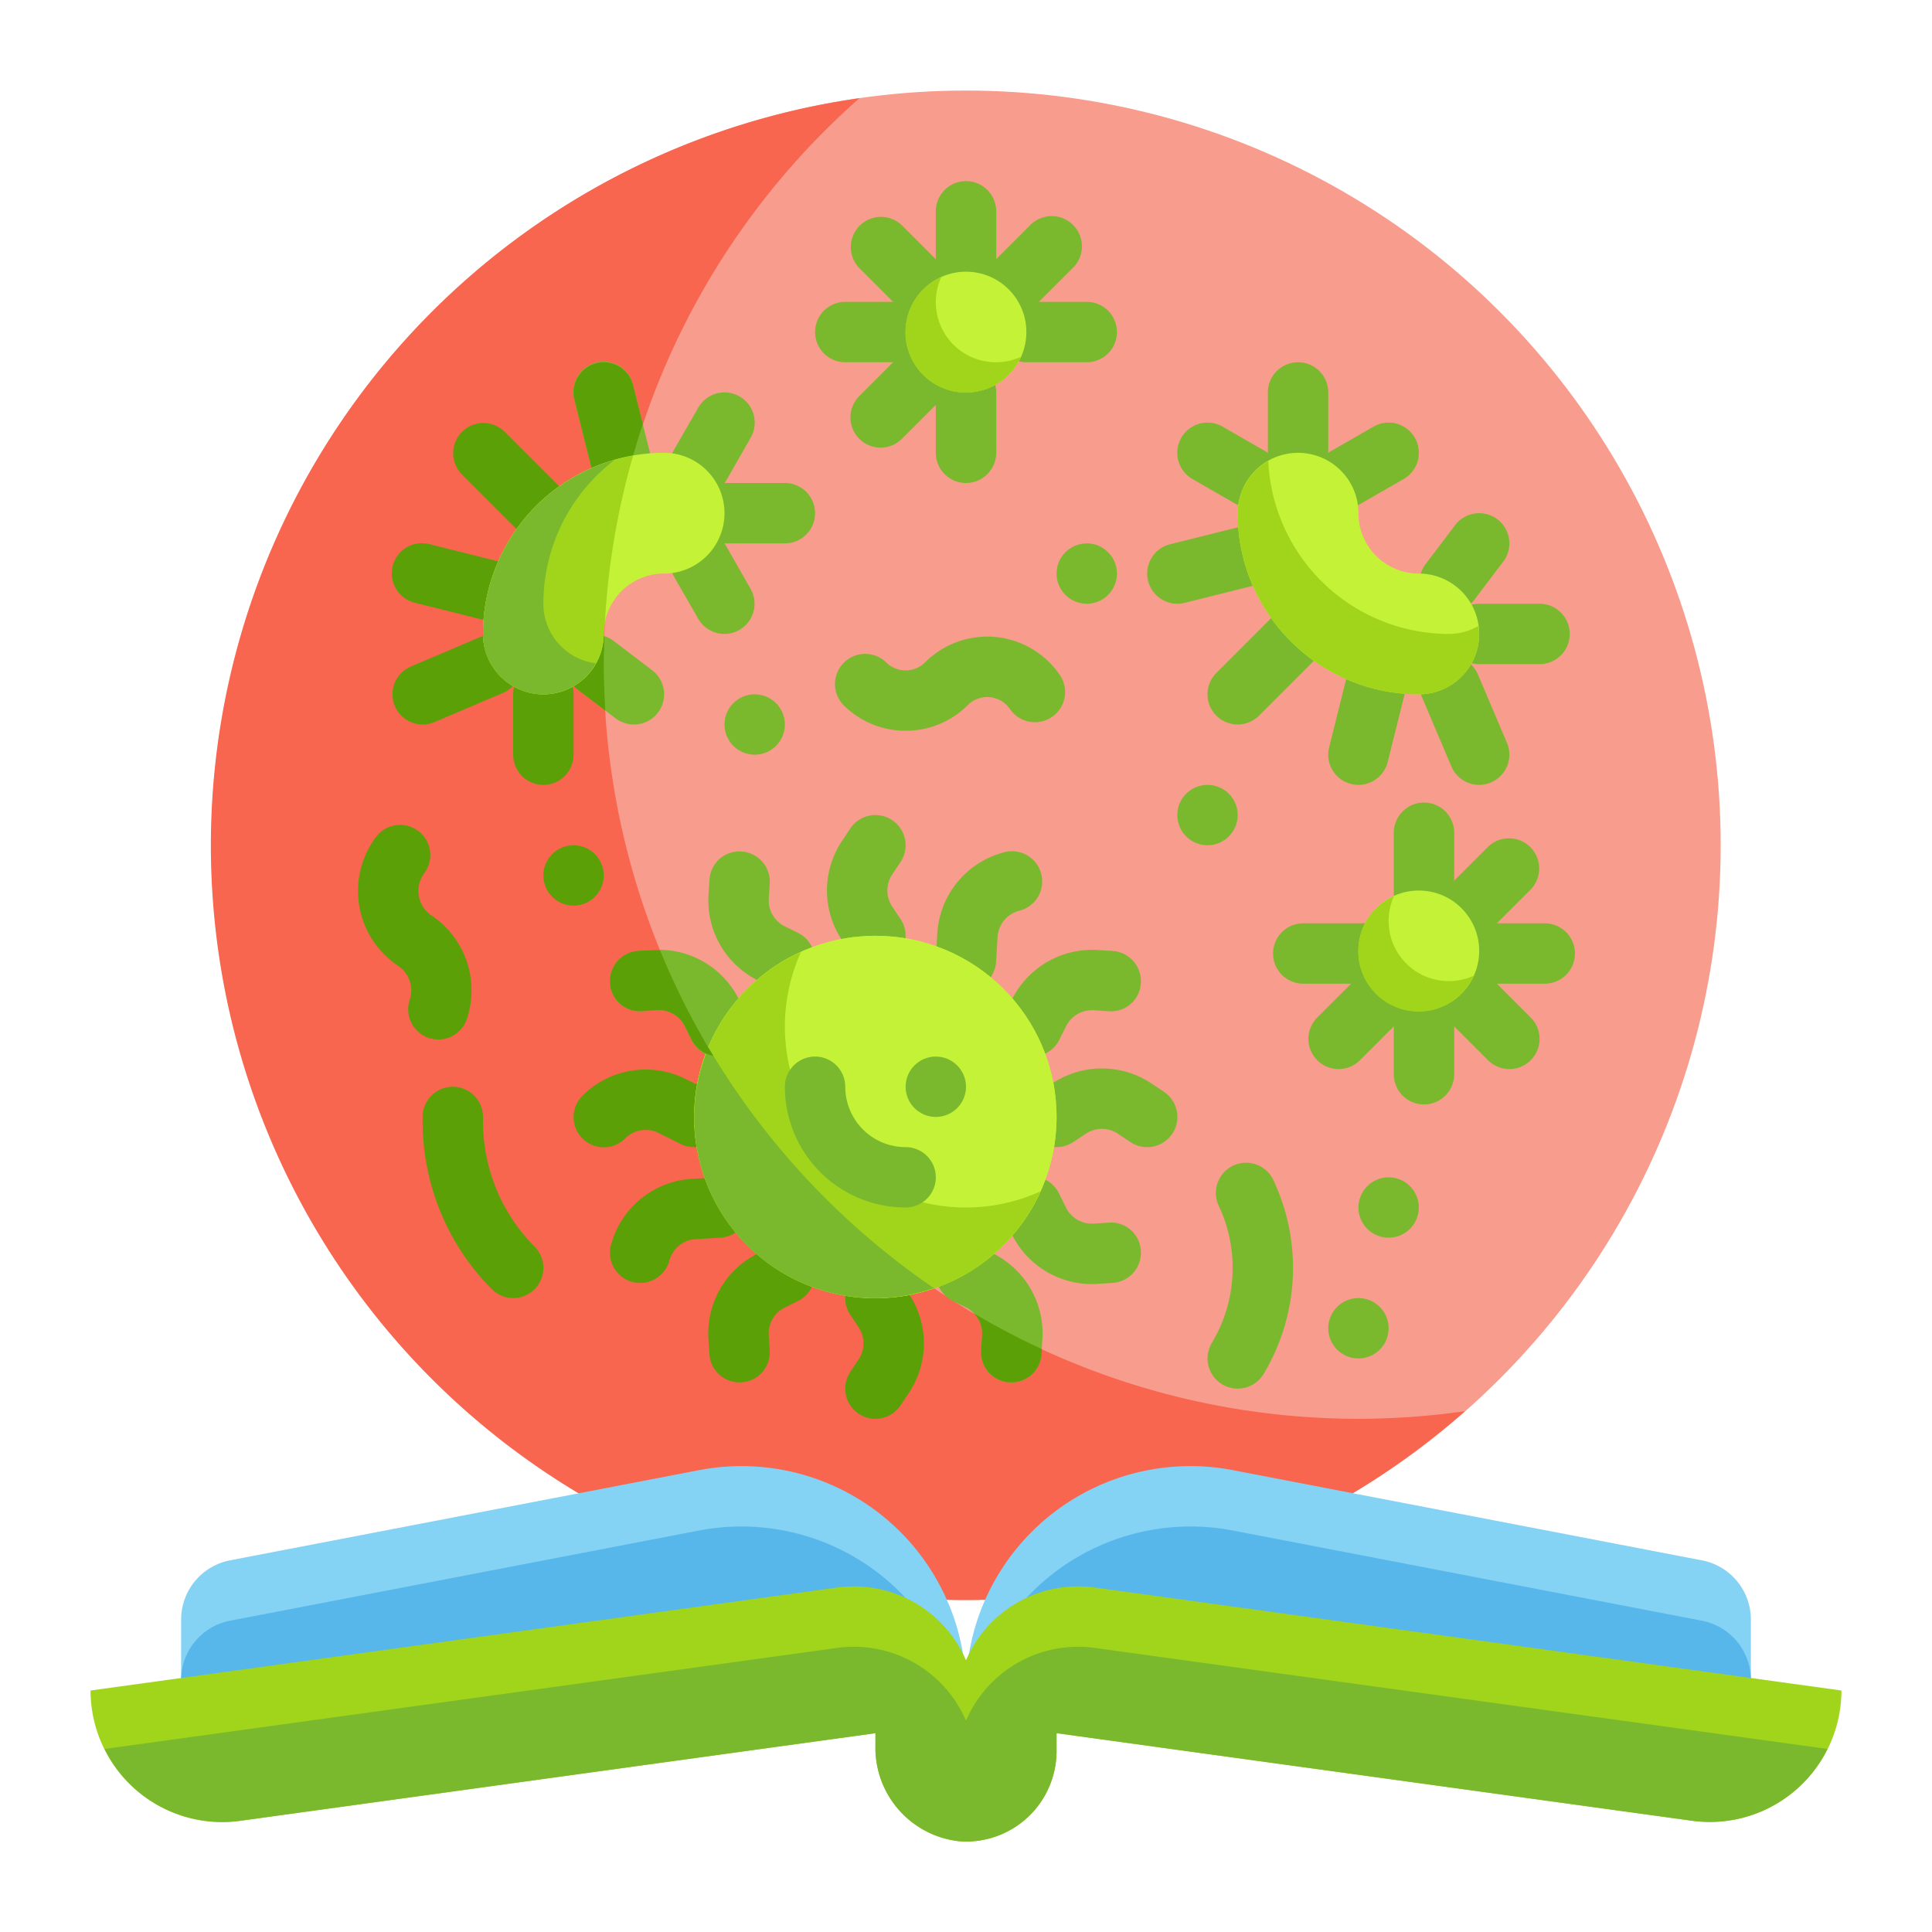 <?xml version="1.0" ?><svg viewBox="0 0 64 64" xmlns="http://www.w3.org/2000/svg"><g id="Flat"><g data-name="Stroke copy 2" id="Stroke_copy_2"><g><g><circle cx="32" cy="28" r="25" style="fill: #f89c8d"/><path d="M45,47A24.994,24.994,0,0,1,28.47,3.253,25,25,0,1,0,48.53,46.747,25.2,25.2,0,0,1,45,47Z" style="fill: #f8664f"/><path d="M41,46a1,1,0,0,1-.856-1.515,4.827,4.827,0,0,0,.234-4.531,1,1,0,1,1,1.812-.846,6.827,6.827,0,0,1-.332,6.407A1,1,0,0,1,41,46Z" style="fill: #7ab92d"/><circle cx="19" cy="29" r="1" style="fill: #5ba006"/><circle cx="36" cy="19" r="1" style="fill: #7ab92d"/><circle cx="25" cy="24" r="1" style="fill: #7ab92d"/><circle cx="40" cy="27" r="1" style="fill: #7ab92d"/><circle cx="45" cy="44" r="1" style="fill: #7ab92d"/><circle cx="46" cy="40" r="1" style="fill: #7ab92d"/><path d="M30,24.207a2.9,2.9,0,0,1-2.059-.852,1,1,0,0,1,1.414-1.414.913.913,0,0,0,1.29,0,2.911,2.911,0,0,1,4.48.444,1,1,0,0,1-1.664,1.109.913.913,0,0,0-1.4-.139A2.9,2.9,0,0,1,30,24.207Z" style="fill: #7ab92d"/><g><path d="M32,10a1,1,0,0,1-1-1V7a1,1,0,0,1,2,0V9A1,1,0,0,1,32,10Z" style="fill: #7ab92d"/><path d="M32,16a1,1,0,0,1-1-1V13a1,1,0,0,1,2,0v2A1,1,0,0,1,32,16Z" style="fill: #7ab92d"/><path d="M36,12H34a1,1,0,0,1,0-2h2a1,1,0,0,1,0,2Z" style="fill: #7ab92d"/><path d="M30,12H28a1,1,0,0,1,0-2h2a1,1,0,0,1,0,2Z" style="fill: #7ab92d"/><path d="M30.586,10.586a1,1,0,0,1-.707-.293L28.465,8.879a1,1,0,0,1,1.414-1.414l1.414,1.414a1,1,0,0,1-.707,1.707Z" style="fill: #7ab92d"/><path d="M33.414,10.586a1,1,0,0,1-.707-1.707l1.414-1.414a1,1,0,1,1,1.414,1.414l-1.414,1.414A1,1,0,0,1,33.414,10.586Z" style="fill: #7ab92d"/><path d="M29.172,14.828a1,1,0,0,1-.707-1.707l1.414-1.414a1,1,0,0,1,1.414,1.414l-1.414,1.414A1,1,0,0,1,29.172,14.828Z" style="fill: #7ab92d"/></g><g><path d="M47.172,36.586a1,1,0,0,1-1-1v-2a1,1,0,0,1,2,0v2A1,1,0,0,1,47.172,36.586Z" style="fill: #7ab92d"/><path d="M47.172,30.586a1,1,0,0,1-1-1v-2a1,1,0,0,1,2,0v2A1,1,0,0,1,47.172,30.586Z" style="fill: #7ab92d"/><path d="M45.172,32.586h-2a1,1,0,0,1,0-2h2a1,1,0,0,1,0,2Z" style="fill: #7ab92d"/><path d="M51.172,32.586h-2a1,1,0,0,1,0-2h2a1,1,0,0,1,0,2Z" style="fill: #7ab92d"/><path d="M50,35.414a1,1,0,0,1-.707-.293l-1.414-1.414a1,1,0,0,1,1.414-1.414l1.414,1.414A1,1,0,0,1,50,35.414Z" style="fill: #7ab92d"/><path d="M44.343,35.414a1,1,0,0,1-.707-1.707l1.415-1.414a1,1,0,0,1,1.414,1.414L45.05,35.121A1,1,0,0,1,44.343,35.414Z" style="fill: #7ab92d"/><path d="M48.586,31.172a1,1,0,0,1-.707-1.707l1.414-1.414a1,1,0,0,1,1.414,1.414l-1.414,1.414A1,1,0,0,1,48.586,31.172Z" style="fill: #7ab92d"/></g><g><path d="M43,16a1,1,0,0,1-1-1V13a1,1,0,0,1,2,0v2A1,1,0,0,1,43,16Z" style="fill: #7ab92d"/><path d="M51,22H49a1,1,0,0,1,0-2h2a1,1,0,0,1,0,2Z" style="fill: #7ab92d"/><path d="M41,24a1,1,0,0,1-.707-1.707l1.758-1.758a1,1,0,0,1,1.414,1.414l-1.758,1.758A1,1,0,0,1,41,24Z" style="fill: #7ab92d"/><path d="M39,20a1,1,0,0,1-.241-1.97l2.184-.546a1,1,0,0,1,.485,1.94l-2.185.546A1.017,1.017,0,0,1,39,20Z" style="fill: #7ab92d"/><path d="M45,26a1.017,1.017,0,0,1-.243-.03,1,1,0,0,1-.728-1.212l.546-2.185a1,1,0,0,1,1.94.485l-.546,2.184A1,1,0,0,1,45,26Z" style="fill: #7ab92d"/><path d="M41.4,16.806a1,1,0,0,1-.5-.133l-1.4-.806a1,1,0,0,1,1-1.734l1.4.805a1,1,0,0,1-.5,1.868Z" style="fill: #7ab92d"/><path d="M49,26a1,1,0,0,1-.92-.609L47.107,23.1a1,1,0,0,1,1.84-.782l.973,2.289a1,1,0,0,1-.529,1.311A.981.981,0,0,1,49,26Z" style="fill: #7ab92d"/><path d="M44.6,16.806a1,1,0,0,1-.5-1.868l1.4-.805a1,1,0,1,1,1,1.734l-1.4.806A1,1,0,0,1,44.6,16.806Z" style="fill: #7ab92d"/><path d="M48.026,20.285a1,1,0,0,1-.8-1.6L48.2,17.4A1,1,0,1,1,49.8,18.6l-.973,1.285A1,1,0,0,1,48.026,20.285Z" style="fill: #7ab92d"/></g><path d="M14.521,34.435a1,1,0,0,1-.948-1.317.982.982,0,0,0-.386-1.125,2.981,2.981,0,0,1-.732-4.267,1,1,0,1,1,1.6,1.2.979.979,0,0,0,.239,1.4,2.985,2.985,0,0,1,1.174,3.422A1,1,0,0,1,14.521,34.435Z" style="fill: #5ba006"/><g><path d="M26,18H24a1,1,0,0,1,0-2h2a1,1,0,0,1,0,2Z" style="fill: #7ab92d"/><path d="M18,26a1,1,0,0,1-1-1V23a1,1,0,0,1,2,0v2A1,1,0,0,1,18,26Z" style="fill: #5ba006"/><path d="M17.758,17.758a1,1,0,0,1-.707-.293l-1.758-1.758a1,1,0,0,1,1.414-1.414l1.758,1.758a1,1,0,0,1-.707,1.707Z" style="fill: #5ba006"/><path d="M20.545,16.185a1,1,0,0,1-.969-.758l-.546-2.185a1,1,0,1,1,1.94-.484l.546,2.184a1,1,0,0,1-.728,1.212A.97.97,0,0,1,20.545,16.185Z" style="fill: #7ab92d"/><path d="M16.186,20.546a1.019,1.019,0,0,1-.244-.03l-2.184-.546a1,1,0,1,1,.484-1.94l2.185.546a1,1,0,0,1-.241,1.97Z" style="fill: #5ba006"/><path d="M23.193,16.4a1,1,0,0,1-.866-1.5l.806-1.4a1,1,0,0,1,1.734,1l-.8,1.4A1,1,0,0,1,23.193,16.4Z" style="fill: #7ab92d"/><path d="M14,24a1,1,0,0,1-.391-1.92l2.289-.973a1,1,0,0,1,.782,1.84l-2.289.973A.981.981,0,0,1,14,24Z" style="fill: #5ba006"/><path d="M24,21a1,1,0,0,1-.868-.5l-.806-1.4a1,1,0,1,1,1.735-1l.8,1.4A1,1,0,0,1,24,21Z" style="fill: #7ab92d"/><path d="M21,24a1,1,0,0,1-.6-.2l-1.285-.973a1,1,0,0,1,1.207-1.6L21.6,22.2A1,1,0,0,1,21,24Z" style="fill: #7ab92d"/></g><path d="M17,43a1,1,0,0,1-.707-.293A7.883,7.883,0,0,1,14,37.172V37a1,1,0,0,1,2,0v.172a5.868,5.868,0,0,0,1.707,4.121A1,1,0,0,1,17,43Z" style="fill: #5ba006"/><circle cx="32" cy="11" r="2" style="fill: #c4f236"/><path d="M33,12a1.992,1.992,0,0,1-1.82-2.82,2,2,0,1,0,2.64,2.64A1.99,1.99,0,0,1,33,12Z" style="fill: #a1d51c"/><circle cx="47" cy="31.5" r="2" style="fill: #c4f236"/><path d="M48,32.5a1.992,1.992,0,0,1-1.82-2.82,2,2,0,1,0,2.64,2.64A1.99,1.99,0,0,1,48,32.5Z" style="fill: #a1d51c"/><path d="M45,17h0a2,2,0,0,0-2-2h0a2,2,0,0,0-2,2h0a6,6,0,0,0,6,6h0a2,2,0,0,0,2-2h0a2,2,0,0,0-2-2h0A2,2,0,0,1,45,17Z" style="fill: #c4f236"/><path d="M48,21a6,6,0,0,1-5.986-5.73A1.99,1.99,0,0,0,41,17a6,6,0,0,0,6,6,2,2,0,0,0,2-2,1.905,1.905,0,0,0-.027-.263A1.972,1.972,0,0,1,48,21Z" style="fill: #a1d51c"/><g><path d="M21.207,42.5a1.015,1.015,0,0,1-.26-.034,1,1,0,0,1-.707-1.225,2.957,2.957,0,0,1,2.684-2.19l.82-.049a1.018,1.018,0,0,1,1.058.938A1,1,0,0,1,23.863,41l-.82.049a.961.961,0,0,0-.871.712A1,1,0,0,1,21.207,42.5Z" style="fill: #5ba006"/><path d="M29,32a1,1,0,0,1-.833-.445l-.274-.412a2.956,2.956,0,0,1,0-3.286l.274-.412a1,1,0,0,1,1.664,1.11l-.274.411a.961.961,0,0,0,0,1.068l.274.411A1,1,0,0,1,29,32Z" style="fill: #7ab92d"/><path d="M38,38a.994.994,0,0,1-.554-.168l-.411-.275a.959.959,0,0,0-1.068,0l-.411.274a1,1,0,0,1-1.11-1.664l.411-.274a2.955,2.955,0,0,1,3.288,0l.411.274A1,1,0,0,1,38,38Z" style="fill: #7ab92d"/><path d="M23,38a1,1,0,0,1-.446-.1l-.736-.368a.958.958,0,0,0-1.11.181,1,1,0,0,1-1.414-1.416,2.962,2.962,0,0,1,3.419-.554l.735.367A1,1,0,0,1,23,38Z" style="fill: #5ba006"/><path d="M33.5,45.794c-.022,0-.044,0-.066,0a1,1,0,0,1-.933-1.063l.032-.493A.958.958,0,0,0,32,43.312l-.443-.219a1,1,0,0,1,.886-1.793l.444.219a2.956,2.956,0,0,1,1.643,2.846l-.032.494A1,1,0,0,1,33.5,45.794Z" style="fill: #7ab92d"/><path d="M26,32.8a.988.988,0,0,1-.442-.1l-.444-.219a2.956,2.956,0,0,1-1.643-2.846l.032-.494a.99.99,0,0,1,1.063-.933,1,1,0,0,1,.933,1.063l-.032.493a.958.958,0,0,0,.534.924l.443.219A1,1,0,0,1,26,32.8Z" style="fill: #7ab92d"/><path d="M34.2,35a1,1,0,0,1-.9-1.442l.219-.444a2.973,2.973,0,0,1,2.846-1.644l.493.032a1,1,0,0,1,.934,1.062.987.987,0,0,1-1.063.934l-.493-.032a.961.961,0,0,0-.924.534l-.219.442A1,1,0,0,1,34.2,35Z" style="fill: #7ab92d"/><path d="M36.171,42.536a2.954,2.954,0,0,1-2.652-1.649l-.219-.445a1,1,0,1,1,1.793-.884l.219.443a.96.96,0,0,0,.924.533l.493-.032a.987.987,0,0,1,1.063.934,1,1,0,0,1-.934,1.062l-.493.032C36.3,42.534,36.235,42.536,36.171,42.536Z" style="fill: #7ab92d"/><path d="M30.106,42.857l-.274-.412a1,1,0,0,0-1.664,1.11l.274.411a.961.961,0,0,1,0,1.068l-.274.411a1,1,0,0,0,1.664,1.11l.274-.412A2.956,2.956,0,0,0,30.106,42.857Z" style="fill: #5ba006"/><path d="M24.481,33.113a2.955,2.955,0,0,0-2.846-1.643l-.493.032a1,1,0,0,0-.934,1.062.986.986,0,0,0,1.063.934l.493-.032a.964.964,0,0,1,.924.533l.219.443a1,1,0,1,0,1.793-.884Z" style="fill: #7ab92d"/><path d="M24.5,45.794a1,1,0,0,1-1-.935l-.032-.493a2.956,2.956,0,0,1,1.643-2.847l.444-.219a1,1,0,0,1,.886,1.793L26,43.312a.958.958,0,0,0-.534.925l.032.492a1,1,0,0,1-.933,1.063C24.543,45.794,24.521,45.794,24.5,45.794Z" style="fill: #5ba006"/><path d="M32,32.8l-.061,0A1,1,0,0,1,31,31.744l.049-.82a2.959,2.959,0,0,1,2.19-2.684,1,1,0,1,1,.518,1.931.962.962,0,0,0-.712.872l-.049.82A1,1,0,0,1,32,32.8Z" style="fill: #7ab92d"/><circle cx="29" cy="37" r="6" style="fill: #c4f236"/><path d="M32,40a5.993,5.993,0,0,1-5.466-8.466,6,6,0,1,0,7.932,7.932A5.974,5.974,0,0,1,32,40Z" style="fill: #a1d51c"/><circle cx="29" cy="37" r="6" style="fill: #c4f236"/><path d="M32,40a5.993,5.993,0,0,1-5.466-8.466,6,6,0,1,0,7.932,7.932A5.974,5.974,0,0,1,32,40Z" style="fill: #a1d51c"/><path d="M30,40a4,4,0,0,1-4-4,1,1,0,0,1,2,0,2,2,0,0,0,2,2,1,1,0,0,1,0,2Z" style="fill: #7ab92d"/><circle cx="31" cy="36" r="1" style="fill: #7ab92d"/><path d="M23.471,34.705A5.928,5.928,0,0,0,23,37a5.974,5.974,0,0,0,7.935,5.669A25.12,25.12,0,0,1,23.471,34.705Z" style="fill: #7ab92d"/><path d="M32.534,44.236l-.032.493a1,1,0,0,0,.933,1.063c.022,0,.044,0,.066,0a1,1,0,0,0,1-.935l.011-.167a24.982,24.982,0,0,1-2.246-1.181A.951.951,0,0,1,32.534,44.236Z" style="fill: #5ba006"/><path d="M21.142,31.5a1,1,0,0,0-.934,1.062.986.986,0,0,0,1.063.934l.493-.032a.964.964,0,0,1,.924.533l.219.443a.986.986,0,0,0,.72.533,24.839,24.839,0,0,1-1.764-3.5c-.076,0-.151-.007-.228,0Z" style="fill: #5ba006"/></g><path d="M19.758,12.03a1,1,0,0,0-.728,1.212l.546,2.185a1,1,0,0,0,.969.758.952.952,0,0,0,.148-.019c.172-.716.368-1.423.6-2.114l-.323-1.294A1,1,0,0,0,19.758,12.03Z" style="fill: #5ba006"/><path d="M18.917,21.424a1,1,0,0,0,.194,1.4l.941.712C20.021,23.028,20,22.517,20,22c0-.306.014-.608.025-.911A.988.988,0,0,0,18.917,21.424Z" style="fill: #5ba006"/><path d="M22,19h0a2,2,0,0,0,2-2h0a2,2,0,0,0-2-2h0a6,6,0,0,0-6,6h0a2,2,0,0,0,2,2h0a2,2,0,0,0,2-2h0A2,2,0,0,1,22,19Z" style="fill: #c4f236"/><path d="M18,23a2,2,0,0,0,2-2,1.991,1.991,0,0,1,.038-.373,24.871,24.871,0,0,1,.934-5.533A6,6,0,0,0,16,21,2,2,0,0,0,18,23Z" style="fill: #a1d51c"/><path d="M18,20a5.982,5.982,0,0,1,2.371-4.77A6,6,0,0,0,16,21a1.993,1.993,0,0,0,3.737.973A1.993,1.993,0,0,1,18,20Z" style="fill: #7ab92d"/></g><g><path d="M6,56H32a7.434,7.434,0,0,0-8.838-7.3L7.622,51.688A2,2,0,0,0,6,53.652Z" style="fill: #84d2f4"/><path d="M58,56H32a7.434,7.434,0,0,1,8.838-7.3l15.54,2.988A2,2,0,0,1,58,53.652Z" style="fill: #84d2f4"/><path d="M23.162,50.7,7.622,53.688A2,2,0,0,0,6,55.652V56H31.718A7.431,7.431,0,0,0,23.162,50.7Z" style="fill: #57b7eb"/><path d="M56.378,53.688,40.838,50.7A7.431,7.431,0,0,0,32.282,56H58v-.348A2,2,0,0,0,56.378,53.688Z" style="fill: #57b7eb"/><path d="M32,55h0a4.042,4.042,0,0,0-4.266-2.411L3,56a4.358,4.358,0,0,0,4.953,4.317L29,57.414v.416A3.114,3.114,0,0,0,31.839,61,3,3,0,0,0,35,58v-.586l21.047,2.9A4.358,4.358,0,0,0,61,56L36.267,52.589A4.041,4.041,0,0,0,32,55Z" style="fill: #a1d51c"/><path d="M60.537,57.936l-24.27-3.347A4.041,4.041,0,0,0,32,57h0a4.042,4.042,0,0,0-4.266-2.411L3.463,57.936a4.351,4.351,0,0,0,4.49,2.381L29,57.414v.416A3.114,3.114,0,0,0,31.839,61,3,3,0,0,0,35,58v-.586l21.047,2.9A4.351,4.351,0,0,0,60.537,57.936Z" style="fill: #7ab92d"/></g></g></g></g></svg>